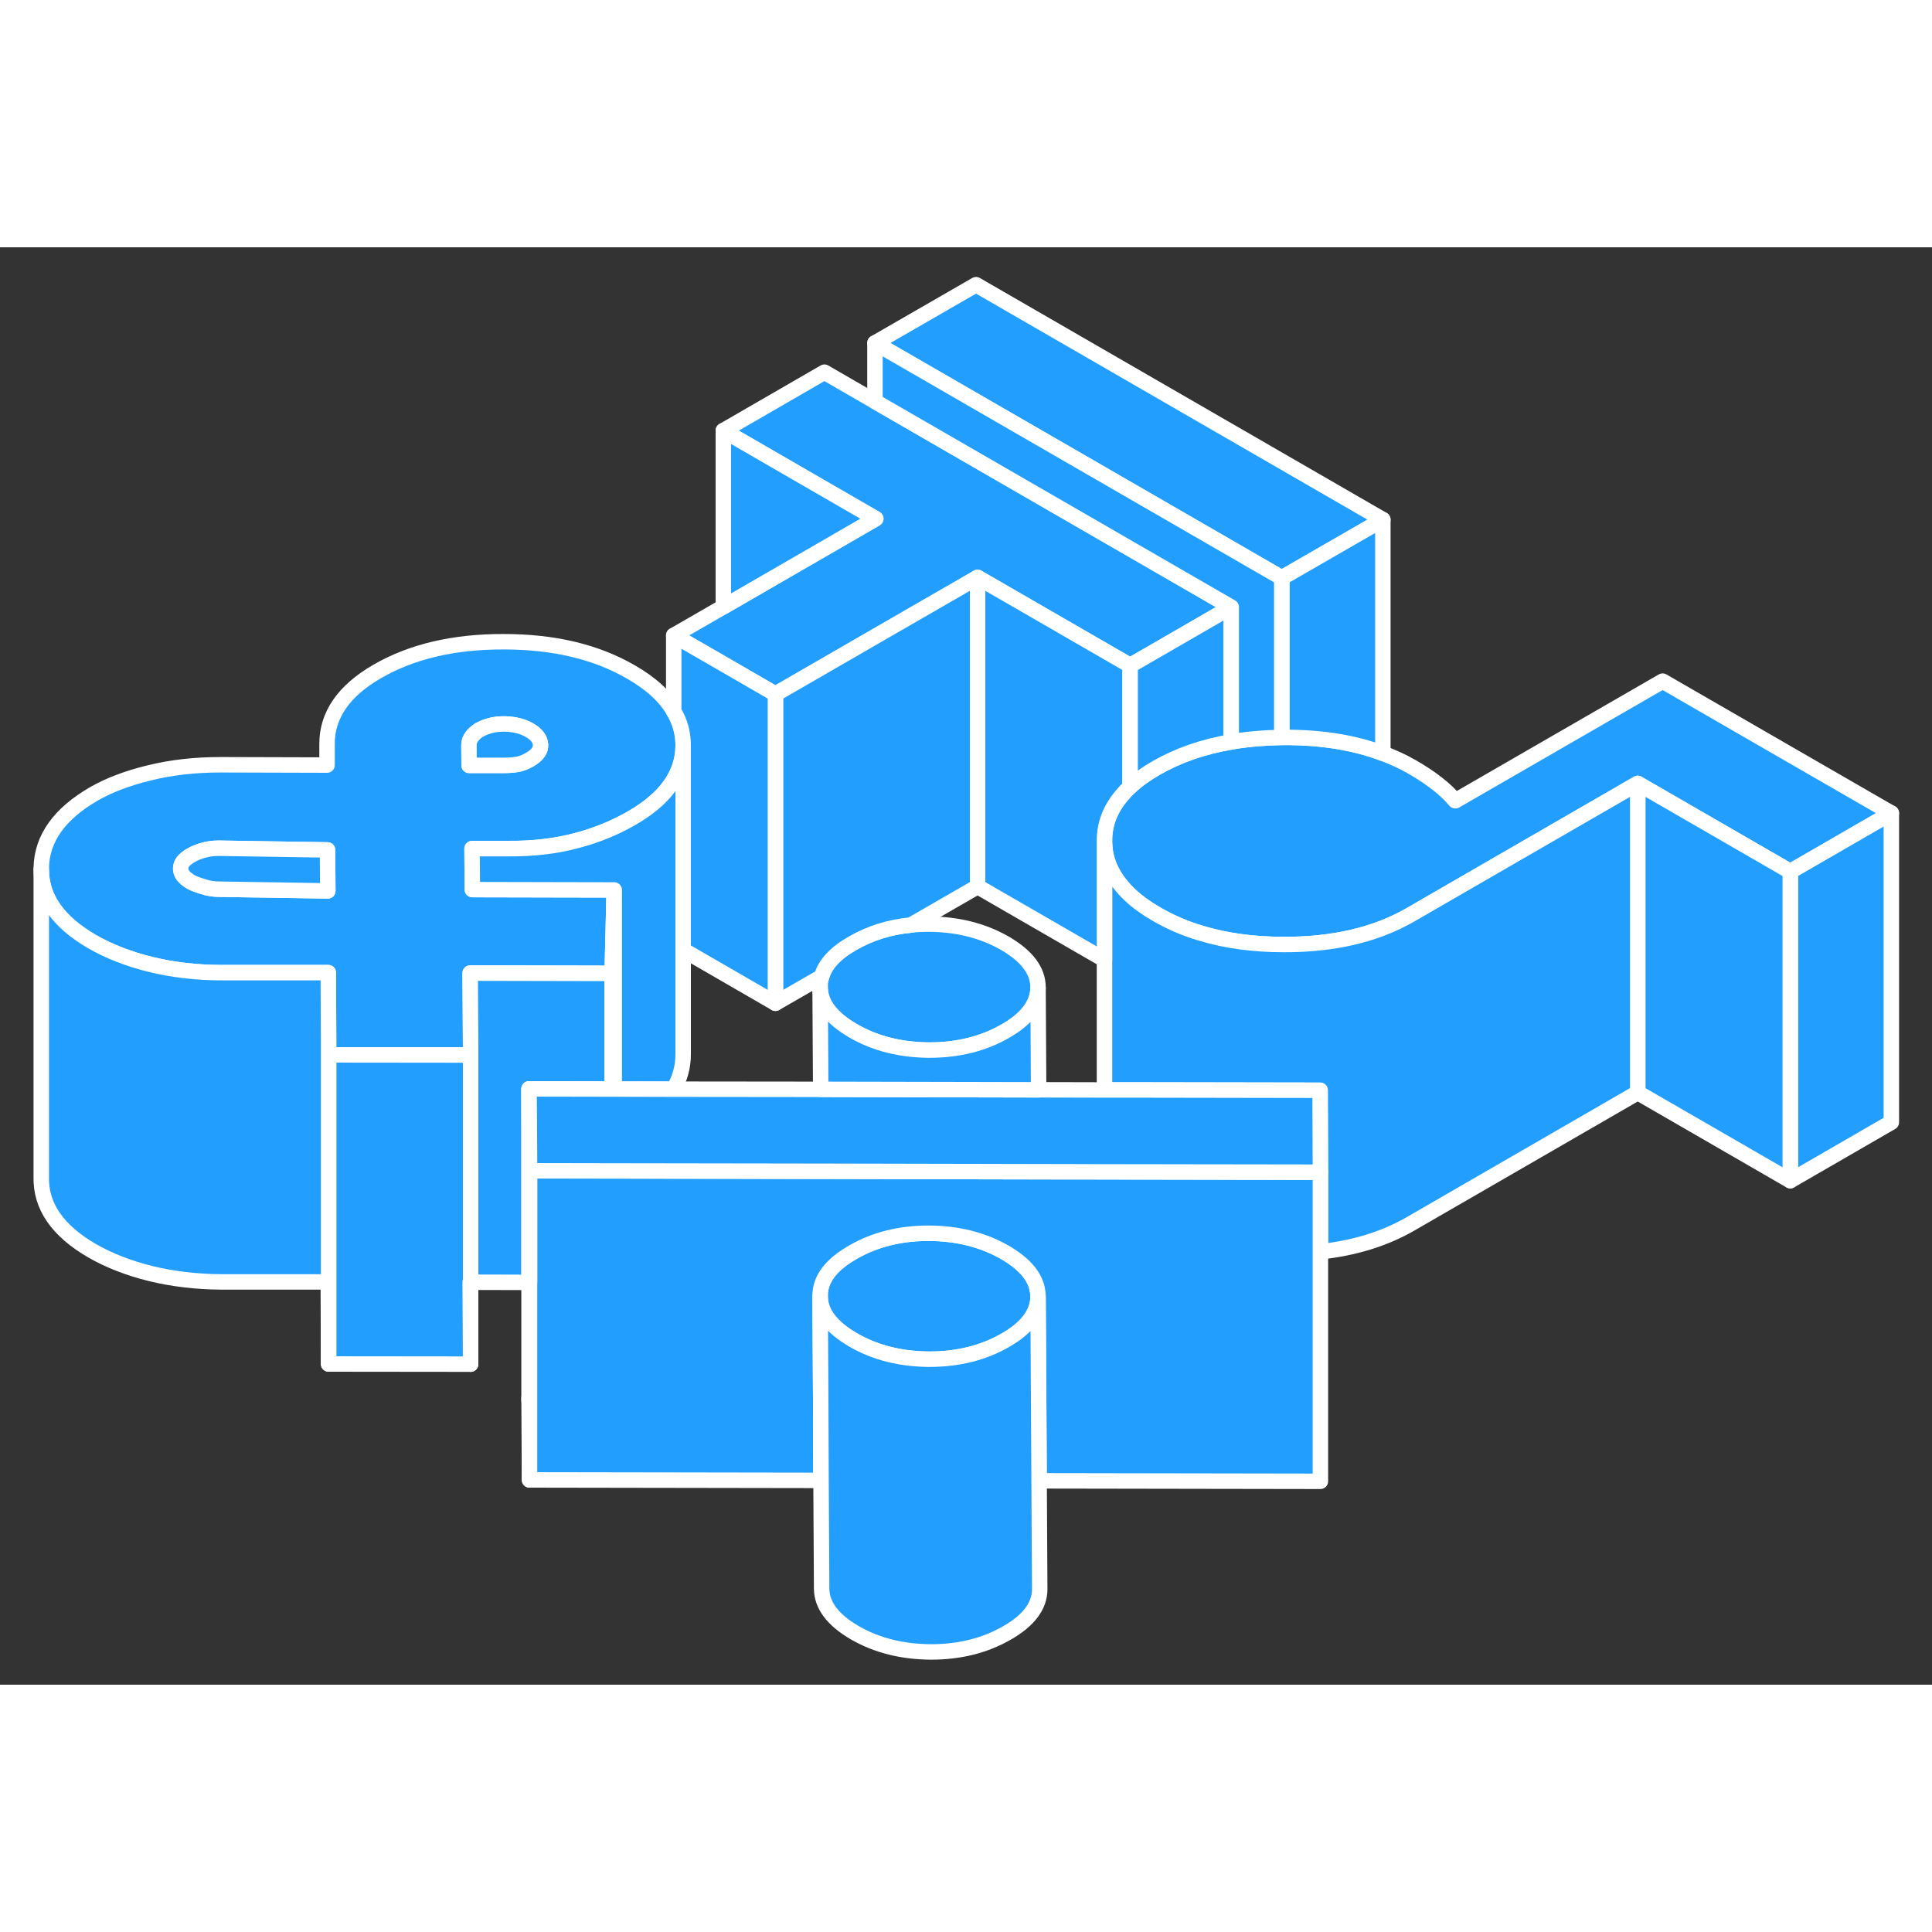 <svg width="48" height="48" viewBox="0 0 125 93" fill="#229EFF" xmlns="http://www.w3.org/2000/svg" stroke-width="1px" stroke-linecap="round" stroke-linejoin="round"><rect x="0" y="0" width="125" height="93" fill="#333333" stroke="none"/><path d="M34.23 74.45V74.6L34.26 79.75V74.45H34.23ZM79.66 31.95V32C79.66 32 79.7 31.99 79.72 31.99L79.66 31.95Z" stroke="white" stroke-linejoin="round"/><path d="M30.45 66.96H30.42L30.45 72.26L21.26 72.25V52.25L30.34 52.26H30.45V66.96Z" stroke="white" stroke-linejoin="round"/><path d="M43.59 30.02C43.05 29.07 42.12 28.22 40.81 27.47C38.56 26.17 35.83 25.52 32.6 25.52C29.37 25.51 26.64 26.15 24.41 27.44C23.32 28.07 22.5 28.78 21.96 29.57C21.42 30.36 21.15 31.22 21.16 32.17V33.5L14.27 33.48C12.63 33.48 11.1 33.65 9.68 34C8.26 34.34 7.06 34.8 6.08 35.36C3.85 36.65 2.71 38.24 2.67 40.14V40.26C2.67 42.1 3.77 43.66 5.97 44.93C7.07 45.56 8.33 46.05 9.75 46.4C11.18 46.75 12.71 46.93 14.35 46.93H21.24L21.26 51.19V52.25H30.34H30.45V51.77L30.42 46.95L39.61 46.97V46.86L39.74 41.57L30.56 41.55L30.54 38.9H32.84C34.48 38.91 35.95 38.74 37.26 38.39C38.57 38.05 39.77 37.56 40.86 36.93C42.14 36.2 43.05 35.36 43.59 34.44C44 33.75 44.2 33.01 44.2 32.22V32.2C44.2 31.42 44 30.69 43.59 30.01V30.02ZM14.15 41.53C13.83 41.53 13.48 41.48 13.13 41.36C12.77 41.25 12.51 41.15 12.35 41.06C11.91 40.8 11.69 40.52 11.69 40.2C11.68 39.89 11.9 39.6 12.34 39.35C12.61 39.19 12.9 39.08 13.2 39C13.5 38.92 13.81 38.88 14.14 38.88L21.19 38.99L21.21 41.64L14.15 41.53ZM34.28 33.14C34.01 33.3 33.75 33.4 33.5 33.45C33.26 33.49 32.97 33.52 32.64 33.52H30.35L30.34 32.19C30.34 32 30.41 31.82 30.54 31.64C30.68 31.47 30.83 31.34 30.99 31.24C31.48 30.96 32.04 30.83 32.67 30.84C33.3 30.86 33.83 30.99 34.27 31.25C34.71 31.5 34.94 31.81 34.97 32.17C35 32.53 34.77 32.86 34.28 33.14Z" stroke="white" stroke-linejoin="round"/><path d="M21.21 41.64L14.15 41.53C13.83 41.53 13.48 41.48 13.13 41.36C12.77 41.25 12.51 41.15 12.35 41.06C11.91 40.8 11.69 40.52 11.69 40.2C11.68 39.89 11.9 39.6 12.34 39.35C12.61 39.19 12.9 39.08 13.2 39C13.5 38.92 13.81 38.88 14.14 38.88L21.19 38.99L21.21 41.64Z" stroke="white" stroke-linejoin="round"/><path d="M34.97 32.17C35 32.53 34.77 32.86 34.28 33.14C34.01 33.3 33.75 33.4 33.5 33.45C33.26 33.49 32.97 33.52 32.64 33.52H30.35L30.34 32.19C30.34 32 30.41 31.82 30.54 31.64C30.68 31.47 30.83 31.34 30.99 31.24C31.48 30.96 32.04 30.83 32.67 30.84C33.3 30.86 33.83 30.99 34.27 31.25C34.71 31.5 34.94 31.81 34.97 32.17Z" stroke="white" stroke-linejoin="round"/><path d="M39.61 46.98V54.46L34.23 54.45V66.97L30.45 66.96V51.78L30.42 46.96L39.61 46.98Z" stroke="white" stroke-linejoin="round"/><path d="M39.74 41.58V54.46H39.61V46.87L39.74 41.58Z" stroke="white" stroke-linejoin="round"/><path d="M67.16 67.88V67.9C67.16 68.96 66.45 69.91 65.05 70.71C63.63 71.53 61.99 71.94 60.13 71.94C58.27 71.93 56.63 71.52 55.21 70.7C53.78 69.87 53.06 68.93 53.06 67.85C53.06 67.58 53.1 67.32 53.19 67.07C53.46 66.3 54.12 65.62 55.18 65.02C56.59 64.2 58.23 63.79 60.09 63.79C61.95 63.8 63.59 64.21 65.02 65.03C66.32 65.79 67.03 66.64 67.14 67.6C67.15 67.69 67.16 67.79 67.16 67.88Z" stroke="white" stroke-linejoin="round"/><path d="M63.15 2.42L56.61 6.19L82.93 21.39L89.47 17.62L63.15 2.42Z" stroke="white" stroke-linejoin="round"/><path d="M79.66 23.28L73.12 27.06L63.25 21.36L56.61 25.19L50.17 28.91L46.8 26.96L43.59 25.11L46.8 23.26L56.61 17.59L56.67 17.56L56.61 17.53L46.8 11.86L53.34 8.08L56.61 9.97L79.66 23.28Z" stroke="white" stroke-linejoin="round"/><path d="M67.16 47.88V47.9C67.16 48.96 66.45 49.91 65.05 50.71C63.63 51.53 61.99 51.94 60.13 51.94C58.27 51.93 56.63 51.52 55.21 50.7C53.78 49.87 53.06 48.93 53.06 47.85C53.06 47.62 53.09 47.4 53.16 47.19C53.38 46.38 54.06 45.65 55.18 45.02C56.29 44.38 57.54 43.98 58.93 43.85C59.3 43.81 59.69 43.79 60.09 43.79C61.95 43.8 63.59 44.21 65.02 45.03C66.44 45.86 67.16 46.8 67.16 47.88Z" stroke="white" stroke-linejoin="round"/><path d="M122.37 36.61L115.83 40.39L105.96 34.69L91.25 43.19C89.01 44.48 86.28 45.12 83.06 45.11C81.11 45.11 79.33 44.87 77.74 44.39C76.7 44.09 75.74 43.67 74.85 43.16C74.17 42.77 73.59 42.35 73.12 41.91C72.06 40.91 71.5 39.8 71.46 38.55V38.42C71.45 37.32 71.84 36.32 72.61 35.43C72.76 35.25 72.93 35.07 73.12 34.9C73.58 34.47 74.14 34.07 74.8 33.69C76.21 32.88 77.83 32.31 79.66 32C79.68 32 79.7 31.99 79.72 31.99C80.72 31.82 81.79 31.73 82.93 31.71H83.07C85.49 31.7 87.62 32.04 89.47 32.74C90.14 32.99 90.77 33.28 91.36 33.62C92.02 34 92.57 34.37 93.01 34.72C93.45 35.06 93.83 35.43 94.16 35.81L107.57 28.07L122.37 36.61Z" stroke="white" stroke-linejoin="round"/><path d="M122.37 36.61V56.61L115.83 60.39V40.39L122.37 36.61Z" stroke="white" stroke-linejoin="round"/><path d="M115.83 40.39V60.39L105.96 54.69V34.69L115.83 40.39Z" stroke="white" stroke-linejoin="round"/><path d="M105.96 34.69V54.69L91.25 63.19C89.58 64.15 87.64 64.75 85.43 64.99V59.84L85.41 54.54L73.56 54.52H71.46V38.55C71.5 39.8 72.06 40.91 73.12 41.91C73.59 42.35 74.17 42.77 74.85 43.16C75.74 43.67 76.7 44.09 77.74 44.39C79.33 44.87 81.11 45.11 83.06 45.11C86.28 45.12 89.01 44.48 91.25 43.19L105.96 34.69Z" stroke="white" stroke-linejoin="round"/><path d="M89.47 17.62V32.74C87.62 32.04 85.49 31.7 83.07 31.71H82.93V21.39L89.47 17.62Z" stroke="white" stroke-linejoin="round"/><path d="M73.12 27.06V34.9C72.93 35.07 72.76 35.25 72.61 35.43C71.84 36.32 71.45 37.32 71.46 38.42V46.1L63.25 41.36V21.36L73.12 27.06Z" stroke="white" stroke-linejoin="round"/><path d="M63.25 21.36V41.36L58.93 43.85C57.54 43.98 56.29 44.38 55.18 45.02C54.06 45.65 53.38 46.38 53.16 47.19L50.17 48.91V28.91L56.61 25.19L63.25 21.36Z" stroke="white" stroke-linejoin="round"/><path d="M79.66 23.28V32C77.83 32.31 76.21 32.88 74.8 33.69C74.14 34.07 73.58 34.47 73.12 34.9V27.06L79.66 23.28Z" stroke="white" stroke-linejoin="round"/><path d="M82.93 21.39V31.71C81.79 31.73 80.72 31.82 79.72 31.99L79.66 31.95V23.28L56.61 9.97V6.19L82.93 21.39Z" stroke="white" stroke-linejoin="round"/><path d="M50.17 28.91V48.91L44.2 45.46V32.21C44.2 31.43 44 30.7 43.59 30.02V25.11L46.8 26.96L50.17 28.91Z" stroke="white" stroke-linejoin="round"/><path d="M56.61 17.53V17.59L46.8 23.26V11.86L56.61 17.53Z" stroke="white" stroke-linejoin="round"/><path d="M21.26 51.19V72.25L21.24 66.94H14.35C12.71 66.93 11.18 66.75 9.75 66.4C8.33 66.05 7.07 65.56 5.97 64.93C3.72 63.63 2.62 62.03 2.67 60.14V40.26C2.67 42.1 3.77 43.66 5.97 44.93C7.07 45.56 8.33 46.05 9.75 46.4C11.18 46.75 12.71 46.93 14.35 46.93H21.24L21.26 51.19Z" stroke="white" stroke-linejoin="round"/><path d="M85.43 59.84V79.84L67.23 79.81L67.2 74.51L67.16 67.9V67.88C67.16 67.79 67.15 67.69 67.14 67.6C67.03 66.64 66.32 65.79 65.02 65.03C63.59 64.21 61.95 63.8 60.09 63.79C58.23 63.79 56.59 64.2 55.18 65.02C54.12 65.62 53.46 66.3 53.19 67.06C53.1 67.32 53.06 67.58 53.06 67.85L53.1 74.48L53.12 79.78L34.26 79.75V59.75H39.61L53.12 59.78L67.23 59.81H71.7L85.43 59.84Z" stroke="white" stroke-linejoin="round"/><path d="M30.45 72.26V66.96" stroke="white" stroke-linejoin="round"/><path d="M44.2 32.23V52.21C44.2 53.02 44 53.77 43.58 54.47H39.74V41.58L30.56 41.56L30.54 38.91H32.84C34.48 38.92 35.95 38.75 37.26 38.4C38.57 38.06 39.77 37.57 40.86 36.94C42.14 36.21 43.05 35.37 43.59 34.45C44 33.76 44.2 33.02 44.2 32.23Z" stroke="white" stroke-linejoin="round"/><path d="M34.26 58.87V66.97H34.23V54.45L34.26 58.87Z" stroke="white" stroke-linejoin="round"/><path d="M85.43 59.84L71.7 59.82L67.23 59.81L53.12 59.78L39.61 59.76L34.26 59.75V58.87L34.23 54.45L39.61 54.46H39.74L43.58 54.47L53.1 54.48L67.2 54.51L71.46 54.52H73.56L85.41 54.54L85.43 59.84Z" stroke="white" stroke-linejoin="round"/><path d="M67.27 86.82C67.27 87.89 66.57 88.84 65.15 89.65C63.73 90.47 62.09 90.88 60.24 90.88C58.38 90.87 56.73 90.46 55.31 89.64C53.88 88.81 53.17 87.86 53.16 86.79L53.12 79.78L53.1 74.48L53.06 67.85C53.06 68.93 53.78 69.87 55.21 70.7C56.63 71.52 58.27 71.93 60.13 71.94C61.99 71.94 63.63 71.53 65.05 70.71C66.45 69.91 67.16 68.96 67.16 67.9L67.2 74.51L67.23 79.81L67.27 86.82Z" stroke="white" stroke-linejoin="round"/><path d="M67.2 54.51L53.1 54.48L53.06 47.85C53.06 48.93 53.78 49.87 55.21 50.7C56.63 51.52 58.27 51.93 60.13 51.94C61.99 51.94 63.63 51.53 65.05 50.71C66.45 49.91 67.16 48.96 67.16 47.9L67.2 54.51Z" stroke="white" stroke-linejoin="round"/><path d="M34.23 66.97V74.45V74.6" stroke="white" stroke-linejoin="round"/></svg>